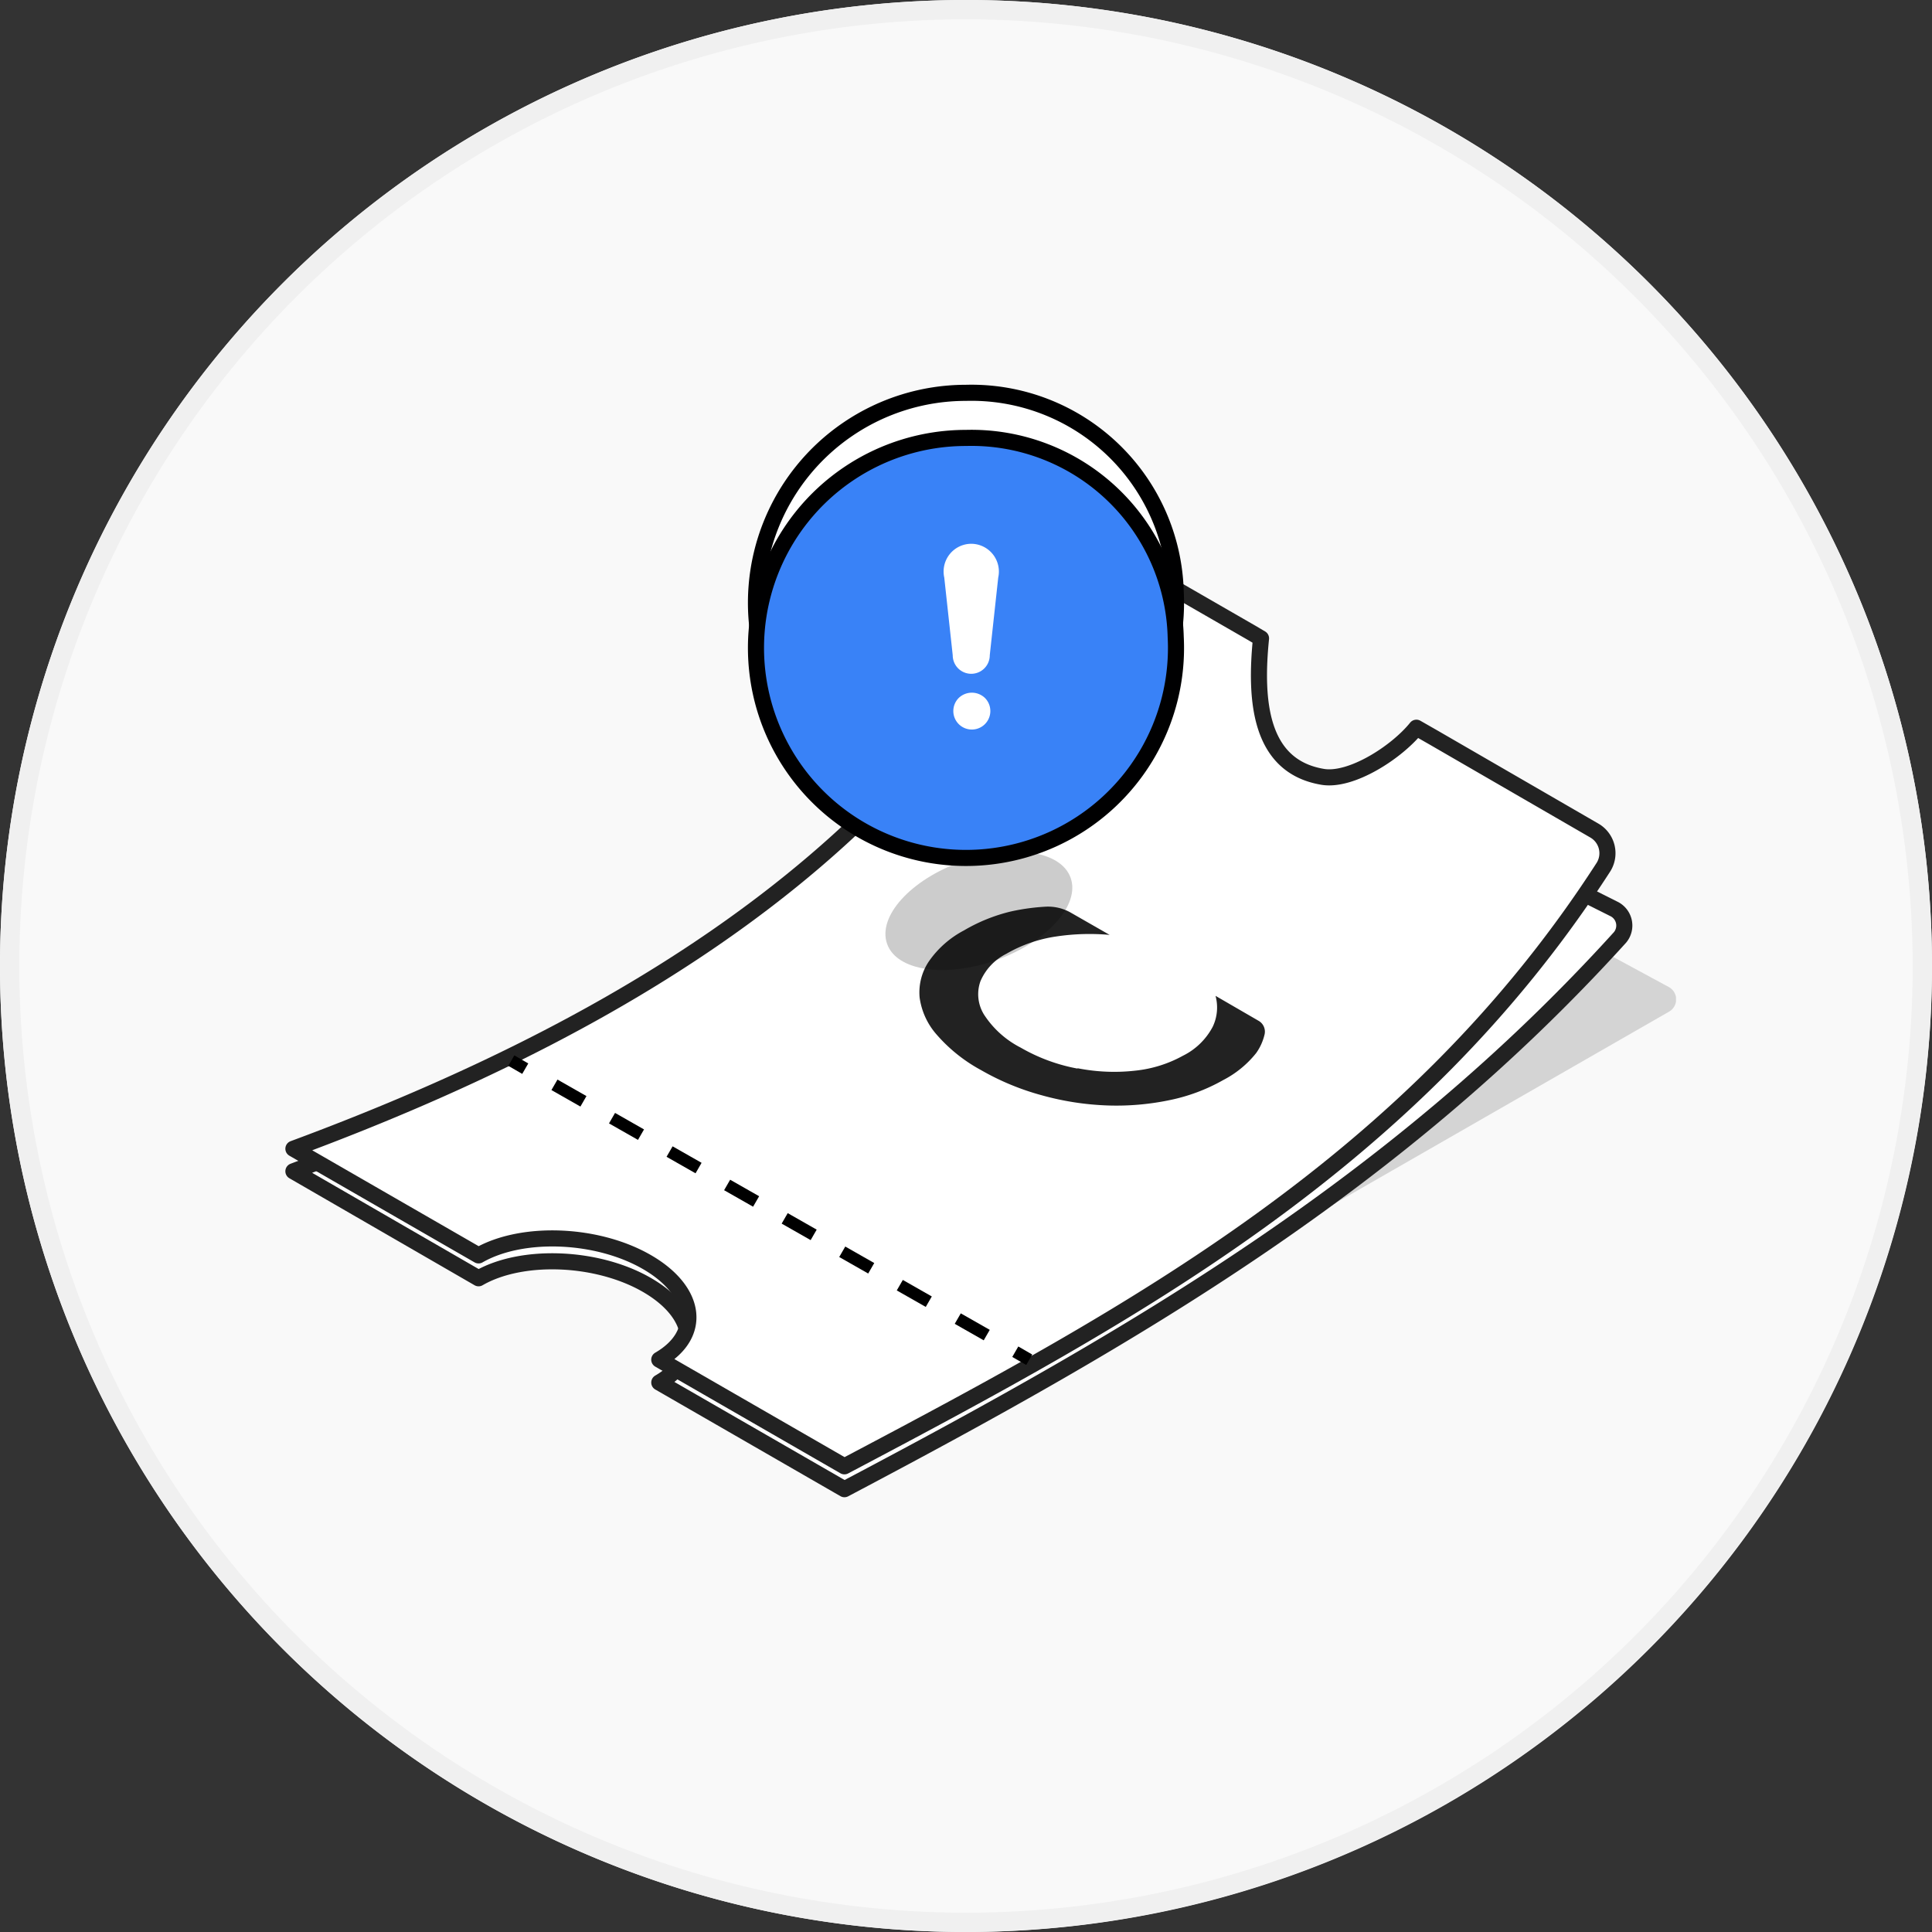 <svg xmlns="http://www.w3.org/2000/svg" xmlns:xlink="http://www.w3.org/1999/xlink" width="100" height="100" viewBox="0 0 100 100">
  <rect x="0" y="0" width="100" height="100" fill="#333333" stroke="none"/>
  <defs>
    <clipPath id="clip-path">
      <rect id="사각형_59828" data-name="사각형 59828" width="100" height="100" transform="translate(138 80)" fill="#d5d5d5"/>
    </clipPath>
    <clipPath id="clip-path-2">
      <rect id="사각형_434368" data-name="사각형 434368" width="100" height="100" fill="none"/>
    </clipPath>
    <clipPath id="clip-path-5">
      <rect id="사각형_434363" data-name="사각형 434363" width="43.042" height="34.652" fill="none"/>
    </clipPath>
    <clipPath id="clip-path-6">
      <rect id="사각형_434366" data-name="사각형 434366" width="9.688" height="6.137" fill="none"/>
    </clipPath>
  </defs>
  <g id="마스크_그룹_270" data-name="마스크 그룹 270" transform="translate(-138 -80)" clip-path="url(#clip-path)">
    <g id="null_100x100" transform="translate(188 130)">
      <g id="그룹_586968" data-name="그룹 586968" transform="translate(-50 -50)" style="isolation: isolate">
        <g id="Layer_1" data-name="Layer 1">
          <g id="그룹_586967" data-name="그룹 586967" clip-path="url(#clip-path-2)">
            <g id="그룹_586961" data-name="그룹 586961" clip-path="url(#clip-path-2)">
              <path id="패스_1458076" data-name="패스 1458076" d="M50,0A50,50,0,1,1,0,50,50.013,50.013,0,0,1,50,0" fill="#f9f9f9"/>
              <path id="패스_1458077" data-name="패스 1458077" d="M50,100a50,50,0,1,1,50-50,50.066,50.066,0,0,1-50,50M50,1A49,49,0,1,0,99,50,49.053,49.053,0,0,0,50,1" fill="#f0f0f0"/>
            </g>
            <g id="그룹_586966" data-name="그룹 586966" clip-path="url(#clip-path-2)">
              <g id="그룹_586963" data-name="그룹 586963" transform="translate(43.708 42.188)" opacity="0.15">
                <g id="그룹_586962" data-name="그룹 586962" clip-path="url(#clip-path-5)">
                  <path id="패스_1458078" data-name="패스 1458078" d="M236.029,202.5l16.438,8.9a.729.729,0,0,1,.021,1.271l-42.688,24.5" transform="translate(-209.8 -202.5)"/>
                </g>
              </g>
              <path id="패스_1458079" data-name="패스 1458079" d="M137.046,215.7l4.188,2.1a.958.958,0,0,1,.333,1.479c-11.6,12.792-25.1,20.625-40.146,28.563l-9.583-5.521c2.229-1.292,1.958-3.542-.625-5.042s-6.5-1.646-8.729-.354L72.9,231.387l8.021-3.042" transform="translate(-57.713 -170.762)" fill="#fff"/>
              <path id="패스_1458080" data-name="패스 1458080" d="M137.046,215.7l4.188,2.1a.958.958,0,0,1,.333,1.479c-11.6,12.792-25.1,20.625-40.146,28.563l-9.583-5.521c2.229-1.292,1.958-3.542-.625-5.042s-6.5-1.646-8.729-.354L72.9,231.387l8.021-3.042" transform="translate(-57.713 -170.762)" fill="none" stroke="#222" stroke-linejoin="round" stroke-width="0.833"/>
              <path id="패스_1458081" data-name="패스 1458081" d="M140.712,148.425c-9.875,15.313-24.292,23.1-39.292,31.021l-9.583-5.521c2.229-1.292,1.958-3.542-.625-5.042s-6.479-1.646-8.729-.354L72.9,163.008c18.625-6.9,33.333-16.646,40.042-32.208l9.583,5.521.458.271c-.333,3.292-.042,6.625,3.188,7.167,1.479.25,3.833-1.271,4.854-2.542l.875.5,8.354,4.833a1.354,1.354,0,0,1,.458,1.9" transform="translate(-57.713 -103.55)" fill="#fff"/>
              <path id="패스_1458082" data-name="패스 1458082" d="M140.712,148.425c-9.875,15.313-24.292,23.1-39.292,31.021l-9.583-5.521c2.229-1.292,1.958-3.542-.625-5.042s-6.479-1.646-8.729-.354L72.9,163.008c18.625-6.9,33.333-16.646,40.042-32.208l9.583,5.521.458.271c-.333,3.292-.042,6.625,3.188,7.167,1.479.25,3.833-1.271,4.854-2.542l.875.5,8.354,4.833a1.354,1.354,0,0,1,.458,1.875Z" transform="translate(-57.713 -103.55)" fill="none" stroke="#222" stroke-linejoin="round" stroke-width="0.833"/>
              <line id="선_169492" data-name="선 169492" x2="26.792" y2="15.479" transform="translate(26.479 54.896)" fill="#fff"/>
              <rect id="사각형_434364" data-name="사각형 434364" width="0.625" height="0.833" transform="translate(26.309 55.168) rotate(-60)"/>
              <path id="패스_1458083" data-name="패스 1458083" d="M159.375,281.7l-1.5-.854.313-.542,1.5.854Zm-3-1.729-1.5-.854.313-.542,1.5.854Zm-2.979-1.729-1.5-.854.313-.542,1.5.854Zm-2.979-1.729-1.5-.854.313-.542,1.5.854Zm-2.979-1.729-1.5-.854.313-.542,1.5.854Zm-2.979-1.729-1.5-.854.313-.542,1.5.854Zm-2.979-1.729-1.5-.854.313-.542,1.5.854ZM138.5,269.6l-1.5-.854.313-.542,1.5.854Z" transform="translate(-108.458 -212.325)"/>
              <rect id="사각형_434365" data-name="사각형 434365" width="0.625" height="0.833" transform="translate(52.395 70.235) rotate(-60)"/>
              <path id="패스_1458084" data-name="패스 1458084" d="M236.619,233.557a9.749,9.749,0,0,0,3,.125,6.479,6.479,0,0,0,2.458-.771,3.487,3.487,0,0,0,1.542-1.5,2.312,2.312,0,0,0,.146-1.6l2.229,1.292a.646.646,0,0,1,.313.688,2.729,2.729,0,0,1-.437.979,5.272,5.272,0,0,1-1.708,1.4,9.458,9.458,0,0,1-2.792,1.042,13.458,13.458,0,0,1-3.229.271,14.52,14.52,0,0,1-3.354-.521,13.27,13.27,0,0,1-3.167-1.312,8.208,8.208,0,0,1-2.271-1.812,3.646,3.646,0,0,1-.9-1.937,2.875,2.875,0,0,1,.479-1.875,5.084,5.084,0,0,1,1.813-1.6,8.875,8.875,0,0,1,2.417-.979,11.127,11.127,0,0,1,1.792-.25,2.375,2.375,0,0,1,1.333.313l2,1.146a11.625,11.625,0,0,0-2.771.083,7.229,7.229,0,0,0-2.583.9,2.824,2.824,0,0,0-1.333,1.417,2,2,0,0,0,.188,1.729,4.937,4.937,0,0,0,1.9,1.708,9.229,9.229,0,0,0,2.938,1.083" transform="translate(-180.849 -178.266)" fill="#222"/>
              <path id="패스_1458085" data-name="패스 1458085" d="M209.608,107.892A10.87,10.87,0,1,1,198.754,97.6a10.578,10.578,0,0,1,10.854,10.292" transform="translate(-148.754 -77.267)" fill="#fff"/>
              <path id="패스_1458086" data-name="패스 1458086" d="M209.608,107.892A10.87,10.87,0,1,1,198.754,97.6,10.578,10.578,0,0,1,209.608,107.892Z" transform="translate(-148.754 -77.267)" fill="none" stroke="#000001" stroke-linejoin="round" stroke-width="0.833"/>
              <g id="그룹_586965" data-name="그룹 586965" transform="translate(45.812 44.083)" opacity="0.2">
                <g id="그룹_586964" data-name="그룹 586964" clip-path="url(#clip-path-6)">
                  <path id="패스_1458087" data-name="패스 1458087" d="M229.57,212.95c.5,1.4-1.208,3.313-3.833,4.25s-5.167.583-5.667-.833,1.208-3.312,3.833-4.25,5.167-.583,5.667.833" transform="translate(-219.966 -211.596)"/>
                </g>
              </g>
              <path id="패스_1458088" data-name="패스 1458088" d="M209.608,119.092A10.87,10.87,0,1,1,198.754,108.8a10.578,10.578,0,0,1,10.854,10.292" transform="translate(-148.754 -86.133)" fill="#3982f7"/>
              <path id="패스_1458089" data-name="패스 1458089" d="M209.608,119.092A10.87,10.87,0,1,1,198.754,108.8,10.578,10.578,0,0,1,209.608,119.092Z" transform="translate(-148.754 -86.133)" fill="none" stroke="#000001" stroke-linejoin="round" stroke-width="0.833"/>
              <path id="패스_1458090" data-name="패스 1458090" d="M238.485,172.367a.979.979,0,0,0-1.354,0,.958.958,0,1,0,1.354,0" transform="translate(-187.506 -136.242)" fill="#fff"/>
              <path id="패스_1458091" data-name="패스 1458091" d="M235.886,135.1a1.437,1.437,0,0,0-1.417,1.75l.438,4.021a.958.958,0,0,0,1.917,0l.438-4.021a1.438,1.438,0,0,0-1.4-1.75" transform="translate(-185.594 -106.954)" fill="#fff"/>
            </g>
          </g>
        </g>
      </g>
    </g>
  </g>
</svg>
